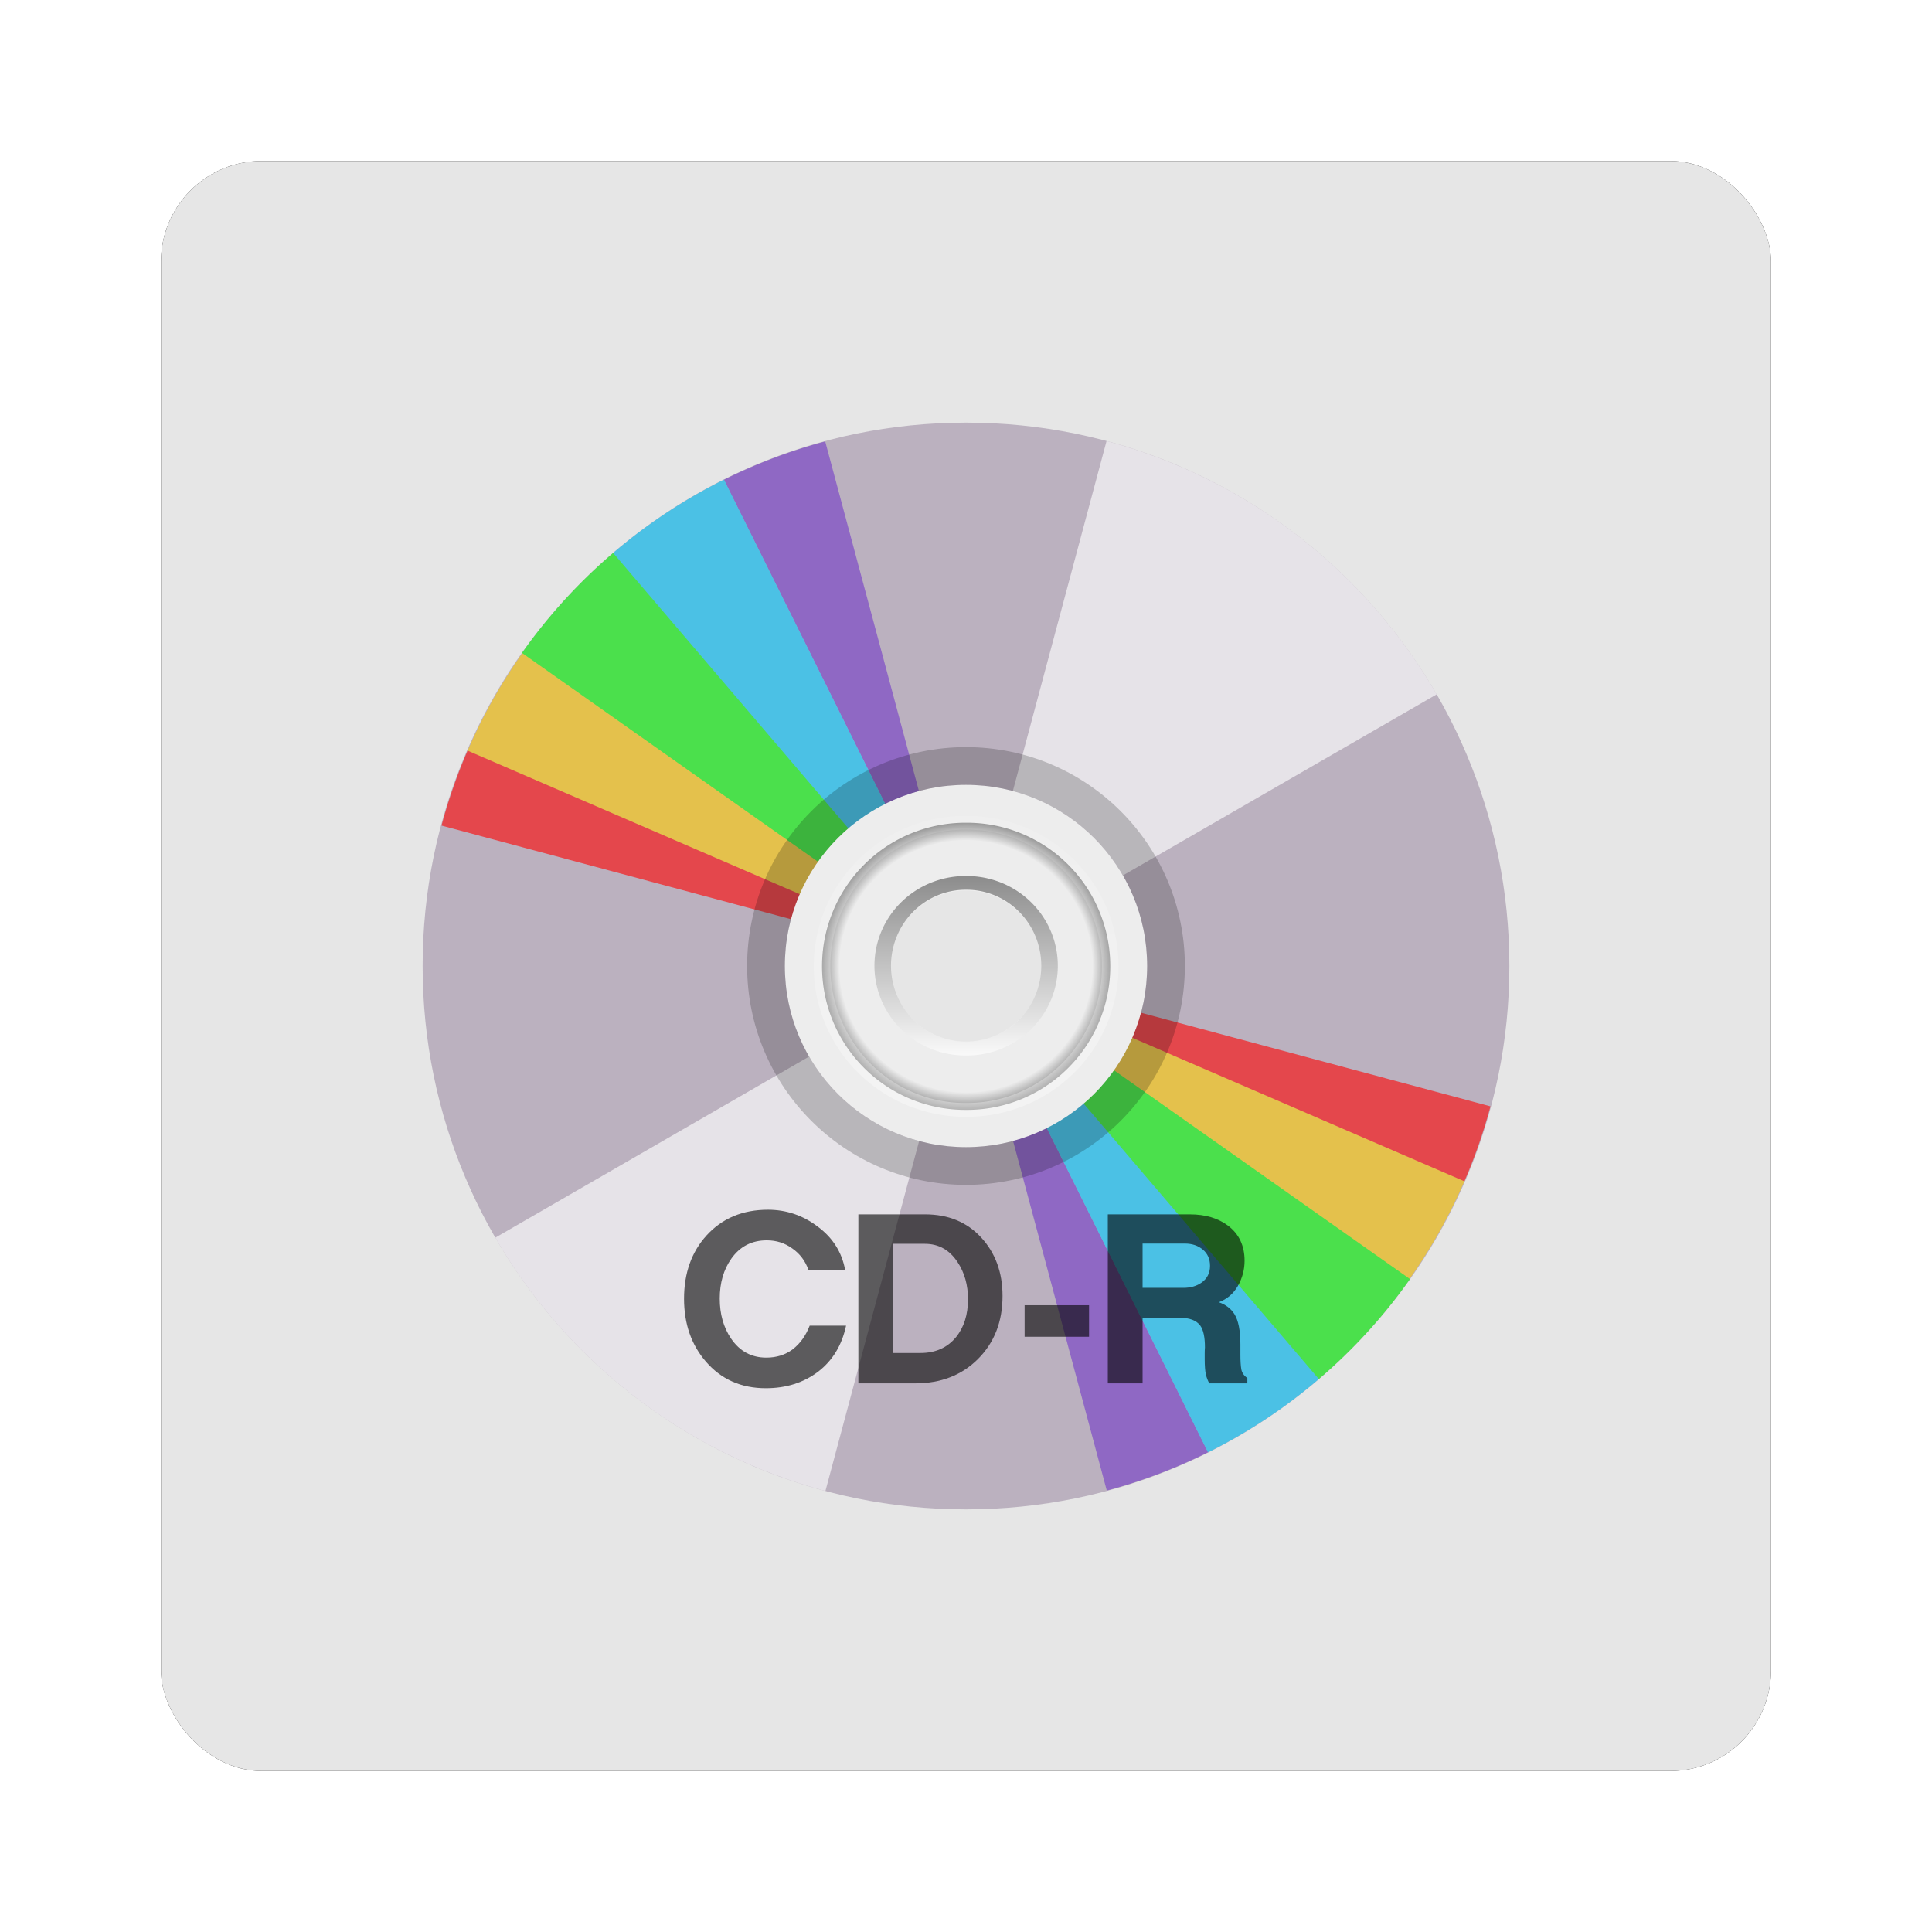 <?xml version="1.0" encoding="UTF-8" standalone="no"?>
<!-- Created with Inkscape (http://www.inkscape.org/) -->
<svg id="svg2982" xmlns:rdf="http://www.w3.org/1999/02/22-rdf-syntax-ns#" xmlns="http://www.w3.org/2000/svg" height="96" width="96" version="1.1" xmlns:cc="http://creativecommons.org/ns#" xmlns:xlink="http://www.w3.org/1999/xlink" xmlns:dc="http://purl.org/dc/elements/1.1/">
 <defs id="defs2984">
  <filter id="filter6279-2" color-interpolation-filters="sRGB">
   <feGaussianBlur id="feGaussianBlur6281-1" stdDeviation="0.8"/>
  </filter>
  <linearGradient id="linearGradient4004-8" y2="61.922" gradientUnits="userSpaceOnUse" y1="61.922" x2="94.568" x1="25.22">
   <stop id="stop3364-90" style="stop-color:#4d4d4d" offset="0"/>
   <stop id="stop3366-6" style="stop-color:#fff" offset="1"/>
  </linearGradient>
  <radialGradient id="radialGradient4012" gradientUnits="userSpaceOnUse" cy="61.922" cx="59.894" gradientTransform="matrix(1 0 0 .838 0 10.06)" r="33.714">
   <stop id="stop3344" style="stop-opacity:0" offset="0"/>
   <stop id="stop3350" style="stop-opacity:0" offset=".85"/>
   <stop id="stop3346-7" offset="1"/>
  </radialGradient>
  <linearGradient id="linearGradient4014" y2="61.922" gradientUnits="userSpaceOnUse" y1="61.922" x2="93.608" x1="26.18">
   <stop id="stop3332-9" style="stop-color:#fff;stop-opacity:.203" offset="0"/>
   <stop id="stop3334" style="stop-color:#fff;stop-opacity:.68" offset="1"/>
  </linearGradient>
  <clipPath id="clipPath4031">
   <path id="path4033" style="fill:#bbb1bf" d="m48 32c-19.882 0-36 16.118-36 36s16.118 36 36 36 36-16.118 36-36-16.118-36-36-36zm0 24c6.627 0 12 5.373 12 12s-5.373 12-12 12-12-5.373-12-12 5.373-12 12-12z"/>
  </clipPath>
  <filter id="filter4035" width="1.381" y="-.171" x="-.19" height="1.341" color-interpolation-filters="sRGB">
   <feGaussianBlur id="feGaussianBlur4037" stdDeviation="4.948"/>
  </filter>
  <clipPath id="clipPath4187">
   <path id="path4189" style="fill:#bbb1bf" d="m48 102c-19.882 0-36 16.118-36 36s16.118 36 36 36 36-16.118 36-36-16.118-36-36-36zm0 24c6.627 0 12 5.373 12 12s-5.373 12-12 12-12-5.373-12-12 5.373-12 12-12z"/>
  </clipPath>
  <filter id="filter4195" width="1.36" y="-.18" x="-.18" height="1.36" color-interpolation-filters="sRGB">
   <feGaussianBlur id="feGaussianBlur4197" stdDeviation="5.216"/>
  </filter>
 </defs>
 <g id="layer1" transform="translate(0 -956.36)">
  <g id="g7315">
   <rect id="rect9283" style="filter:url(#filter6279-2)" transform="translate(0 -0)" rx="5" ry="5" height="80" width="80" y="964.36" x="8"/>
   <rect id="rect9285" style="opacity:.9;fill:#fff" rx="5" ry="5" height="80" width="80" y="964.36" x="8"/>
   <g id="layer6" transform="matrix(.75 0 0 .75 12 968.36)">
    <path id="path3978" style="fill:#bbb1bf" d="m48 12c-19.882 0-36 16.118-36 36s16.118 36 36 36 36-16.118 36-36-16.118-36-36-36zm0 24c6.627 0 12 5.373 12 12s-5.373 12-12 12-12-5.373-12-12 5.373-12 12-12z"/>
    <path id="path3992" style="opacity:.3;fill:#fff" d="m48 36c-6.627 0-12 5.373-12 12s5.373 12 12 12 12-5.373 12-12-5.373-12-12-12zm0 7c2.761 0 5 2.239 5 5s-2.239 5-5 5-5-2.239-5-5 2.239-5 5-5z"/>
    <path id="path4002" d="m92.58 61.922a32.686 27.208 0 1 1 -65.371 0 32.686 27.208 0 1 1 65.371 0z" style="opacity:.6;stroke:url(#linearGradient4004-8);stroke-linecap:round;stroke-width:5.422;fill:none" transform="matrix(0 .168 -.202 0 60.517 37.922)"/>
    <path id="path4010" d="m92.58 61.922a32.686 27.208 0 1 1 -65.371 0 32.686 27.208 0 1 1 65.371 0z" style="opacity:.5;fill-rule:evenodd;stroke:url(#linearGradient4014);stroke-linecap:round;stroke-width:3.139;fill:url(#radialGradient4012)" transform="matrix(0 .291 -.349 0 69.621 30.592)"/>
    <path id="path4018" style="opacity:.8;filter:url(#filter4035);fill:#fff" clip-path="url(#clipPath4031)" transform="translate(0,-20)" d="m57.312 33.219-9.312 34.781 31.188-18c-4.774-8.269-12.653-14.31-21.876-16.781zm-9.312 34.781-31.188 18c4.774 8.269 12.653 14.31 21.875 16.781l9.313-34.78z"/>
    <g id="g4175" style="opacity:.6;filter:url(#filter4195)" clip-path="url(#clipPath4187)" transform="translate(0,-90)">
     <path id="path4039" d="m60.947 57.784a20.708 18.814 0 0 1 -2.615 2.906l-14.643-13.304z" style="fill:#7137c8" transform="matrix(1.506 .869 -.957 1.657 27.56 21.5)"/>
     <path id="path4041" d="m60.779 58.011a20.708 18.814 0 0 1 -3.384 3.479l-13.706-14.104z" style="fill:#0cf" transform="matrix(1.679 .45 -.495 1.848 -1.896 30.76)"/>
     <path id="path4043" d="m62.724 54.796a20.708 18.814 0 0 1 -2.26 3.622l-16.775-11.032z" style="fill:#fc0" transform="matrix(1.738 0 -6.0266e-8 1.913 -27.951 47.328)"/>
     <path id="path4045" d="m61.623 56.793a20.708 18.814 0 0 1 -1.699 2.273l-16.235-11.68z" style="fill:#f00" transform="matrix(1.679 -.45 .495 1.848 -48.831 70.075)"/>
     <path id="path4144" d="m63.123 53.883a20.708 18.814 0 0 1 -2.37 4.162l-17.064-10.659z" style="fill:#0f0" transform="matrix(1.679 .45 -.495 1.848 -1.896 30.76)"/>
     <path id="path4155" d="m60.947 57.784a20.708 18.814 0 0 1 -2.615 2.906l-14.643-13.304z" style="fill:#7137c8" transform="matrix(-1.506 -.869 .957 -1.657 68.44 254.5)"/>
     <path id="path4157" d="m60.779 58.011a20.708 18.814 0 0 1 -3.384 3.479l-13.706-14.104z" style="fill:#0cf" transform="matrix(-1.679 -.45 .495 -1.848 97.896 245.24)"/>
     <path id="path4159" d="m62.724 54.796a20.708 18.814 0 0 1 -2.26 3.622l-16.775-11.032z" style="fill:#fc0" transform="matrix(-1.738 0 6.0266e-8 -1.913 123.95 228.67)"/>
     <path id="path4161" d="m61.623 56.793a20.708 18.814 0 0 1 -1.699 2.273l-16.235-11.68z" style="fill:#f00" transform="matrix(-1.679 .45 -.495 -1.848 144.83 205.92)"/>
     <path id="path4163" d="m63.123 53.883a20.708 18.814 0 0 1 -2.37 4.162l-17.064-10.659z" style="fill:#0f0" transform="matrix(-1.679 -.45 .495 -1.848 97.896 245.24)"/>
    </g>
    <path id="path3986" style="opacity:.2" d="m48 33.5c-8.008 0-14.5 6.492-14.5 14.5s6.492 14.5 14.5 14.5 14.5-6.492 14.5-14.5-6.492-14.5-14.5-14.5zm0 2.5c6.627 0 12 5.373 12 12s-5.373 12-12 12-12-5.373-12-12 5.373-12 12-12z"/>
   </g>
   <g id="text2947" style="opacity:.6" transform="matrix(.886 0 0 .886 5.468 958.89)">
    <path id="path2954" d="m41.279 71.49c-0.234 1.101-0.758 1.963-1.573 2.587-0.815 0.615-1.79 0.923-2.925 0.923-1.387 0-2.509-0.498-3.367-1.495-0.815-0.945-1.222-2.119-1.222-3.523 0-1.439 0.42-2.622 1.261-3.549 0.875-0.962 2.024-1.443 3.445-1.443 1.031 0 1.963 0.316 2.795 0.949 0.841 0.624 1.352 1.434 1.534 2.431h-2.054c-0.182-0.511-0.485-0.914-0.91-1.209-0.416-0.303-0.893-0.455-1.43-0.455-0.841 0-1.504 0.342-1.989 1.027-0.433 0.615-0.65 1.361-0.65 2.236-0 0.875 0.212 1.625 0.637 2.249 0.485 0.711 1.144 1.066 1.976 1.066 0.572 0 1.066-0.156 1.482-0.468 0.416-0.321 0.732-0.763 0.949-1.326h2.041"/>
    <path id="path2956" d="m45.712 65.25c1.3 0 2.349 0.433 3.146 1.3 0.797 0.867 1.196 1.959 1.196 3.276-0 1.439-0.459 2.617-1.378 3.536-0.91 0.91-2.084 1.365-3.523 1.365h-3.185v-9.477h3.744m-0.013 1.651h-1.807v6.123h1.56c0.841 0 1.504-0.295 1.989-0.884 0.451-0.555 0.676-1.265 0.676-2.132-0-0.797-0.195-1.491-0.585-2.08-0.451-0.685-1.062-1.027-1.833-1.027"/>
    <path id="path2958" d="m54.906 72.114h-3.614v-1.768h3.614v1.768"/>
    <path id="path2960" d="m63.784 74.727h-2.132c-0.078-0.13-0.143-0.295-0.195-0.494-0.043-0.208-0.065-0.494-0.065-0.858-0-0.113-0-0.221 0-0.325-0-0.113 0.004-0.225 0.013-0.338-0-0.572-0.087-0.979-0.26-1.222-0.217-0.295-0.607-0.442-1.17-0.442h-2.067v3.679h-1.95v-9.477h4.602c0.867 0 1.582 0.212 2.145 0.637 0.615 0.468 0.923 1.122 0.923 1.963-0 0.503-0.126 0.975-0.377 1.417-0.251 0.433-0.607 0.737-1.066 0.91 0.39 0.139 0.68 0.36 0.871 0.663 0.225 0.355 0.338 0.927 0.338 1.716v0.572c-0 0.338 0.017 0.611 0.052 0.819 0.043 0.199 0.156 0.36 0.338 0.481v0.299m-3.497-7.839h-2.379v2.483h2.288c0.407 0 0.75-0.1 1.027-0.299 0.312-0.225 0.468-0.537 0.468-0.936-0-0.381-0.134-0.685-0.403-0.91-0.269-0.225-0.602-0.338-1.001-0.338"/>
   </g>
  </g>
 </g>
</svg>
